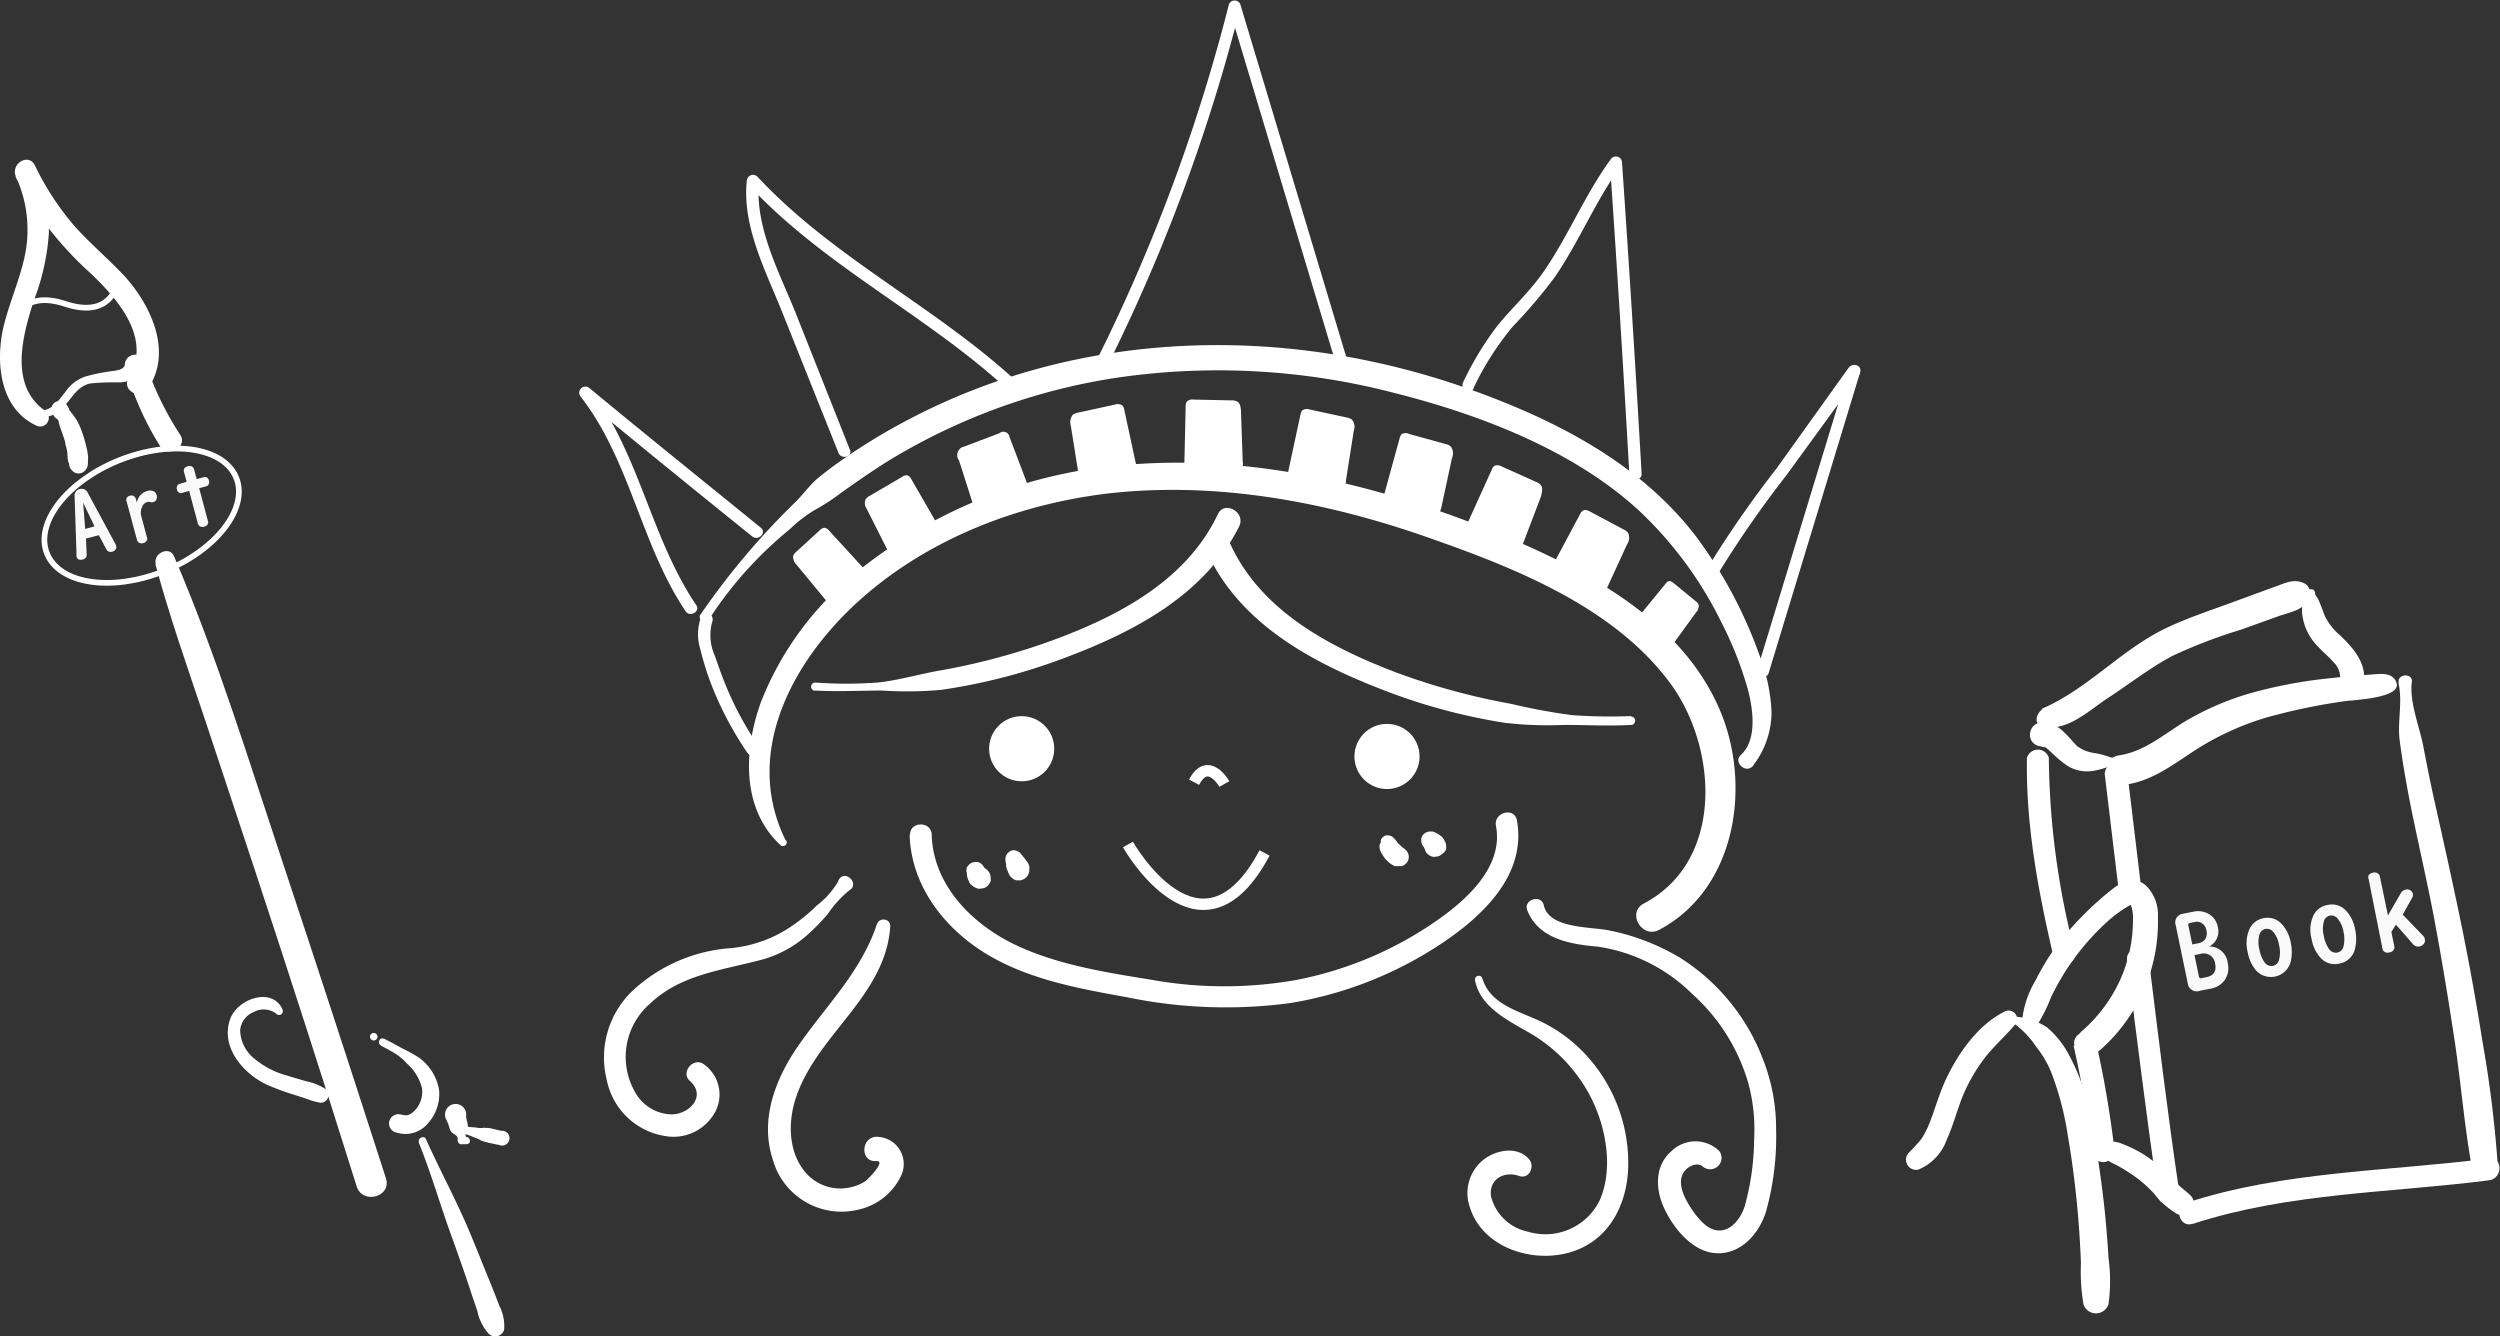 <svg xmlns="http://www.w3.org/2000/svg" viewBox="0 0 219.54 117.32"><rect x="0" y="0" width="219.54" height="117.32" fill="#333333" stroke="none"/><defs><style>.cls-1{fill:#fff;}.cls-2,.cls-3{fill:none;stroke:#fff;stroke-miterlimit:10;}.cls-3{stroke-width:0.5px;}.cls-4{fill:#f9f9f9;}</style></defs><g id="レイヤー_2" data-name="レイヤー 2"><g id="レイヤー_1-2" data-name="レイヤー 1"><g id="レイヤー_4" data-name="レイヤー 4"><circle class="cls-1" cx="121.8" cy="66.43" r="2.86"/><circle class="cls-1" cx="89.72" cy="65.75" r="2.86"/><path class="cls-1" d="M71.59,61.06c2,.11,3.93,0,5.89,0A33.18,33.18,0,0,0,82.66,61a51.48,51.48,0,0,0,11-2.87c6-2.26,12.16-5.51,15.15-11.47.63-1.24-1.27-2.33-1.86-1.09-2.77,5.86-8.82,9-14.63,11.12a58.81,58.81,0,0,1-10.11,2.67c-1.71.32-3.44.83-5.18,1a38,38,0,0,1-5.44,0,.36.36,0,0,0,0,.72Z" transform="translate(0 -0.42)"/><path class="cls-1" d="M143.27,63.3a45.33,45.33,0,0,1-5.21-.08,53,53,0,0,1-5.4-1,58.86,58.86,0,0,1-10.09-2.76c-5.78-2.21-11.81-5.37-14.52-11.25-.58-1.25-2.48-.16-1.87,1.09,2.94,6,9.08,9.29,15,11.6a51.52,51.52,0,0,0,11,3,33.11,33.11,0,0,0,5.17.18c2,0,3.92.11,5.89,0,.46,0,.47-.74,0-.72Z" transform="translate(0 -0.42)"/><path class="cls-1" d="M69,74.23c-3.83-7.74.67-15.9,6.53-21.14,6.06-5.42,14.06-8.47,22.08-9.37,9.37-1,18.8.76,27.62,3.84,7.63,2.66,16.41,6.09,21.4,12.8,4.21,5.65,4.84,15.65-2.27,19.4-1.53.8-.18,3.13,1.35,2.31,6.74-3.58,8.11-12.61,5.37-19.18-3.5-8.37-12.49-12.77-20.41-16C121,43.05,110.53,40.48,100,41.16a43,43,0,0,0-24.58,9.35A27.54,27.54,0,0,0,66.85,62c-1.52,4.16-1.81,9.37,1.67,12.62a.33.33,0,0,0,.52-.4Z" transform="translate(0 -0.42)"/><path class="cls-1" d="M154,67.58A7.71,7.71,0,0,0,155.57,63a15.66,15.66,0,0,0-1.08-5.1,39.76,39.76,0,0,0-5.61-10.45C143.74,40.79,136,37,128.2,34.3c-15.86-5.4-33.54-4.9-48.49,3a52.91,52.91,0,0,0-5.45,3.29c-.82.56-1.63,1.16-2.4,1.79S70.42,44,69.63,44.72a65.78,65.78,0,0,0-8.11,9.66c-.31.45.44.89.74.43a34.15,34.15,0,0,1,7.1-7.92,12.43,12.43,0,0,1,2.11-1.64,17.23,17.23,0,0,0,2.25-1.45c1.4-1,2.83-2,4.31-2.92a54,54,0,0,1,20.11-7.3,61.31,61.31,0,0,1,24.12,1.3c7.58,1.9,15.78,5,21.62,10.33a34,34,0,0,1,7.31,9.91,31.47,31.47,0,0,1,2.29,5.81c.46,1.73.86,4.45-.6,5.78-.74.68.54,1.78,1.13.87Z" transform="translate(0 -0.42)"/><path class="cls-1" d="M77,81.59c-1.37,4.15-4.48,7.17-6.91,10.68-2,2.9-3.39,6.46-2.22,10a6.26,6.26,0,0,0,7.4,4.4,5.47,5.47,0,0,0,3.86-3,2.39,2.39,0,0,0-2.2-3.42c-1.36.09-1.37,2.23,0,2.13,1-.07-.82,1.7-.94,1.77a4,4,0,0,1-1.6.59,4,4,0,0,1-3.43-1.12c-1.78-1.81-1.82-4.69-1-7,1.91-5.43,7.85-8.83,8.22-14.88,0-.69-1-.77-1.16-.16Z" transform="translate(0 -0.42)"/><path class="cls-1" d="M73.62,77.79a7.17,7.17,0,0,1-1.87,2.13,15.84,15.84,0,0,1-2.29,1.87,11.34,11.34,0,0,1-5.26,1.89,14.1,14.1,0,0,0-8.72,3.81,8.09,8.09,0,0,0-2.2,7.75,6.22,6.22,0,0,0,5.6,5,4.17,4.17,0,0,0,4-2.32,3.26,3.26,0,0,0-1.13-4.08c-.91-.57-2,.77-1.16,1.51,1.45,1.3,0,2.9-1.59,2.93a3.74,3.74,0,0,1-3.18-1.87,6.2,6.2,0,0,1,1.28-7.87c2.61-2.48,6.11-2.89,9.43-3.75a9.94,9.94,0,0,0,4.3-2.21,18.44,18.44,0,0,0,1.86-1.89,9.49,9.49,0,0,1,1.9-2.09c1-.6-.53-2-1-.77Z" transform="translate(0 -0.42)"/><path class="cls-1" d="M129.54,86.55c.46,2.27,2.79,3.43,4.63,4.49a13.82,13.82,0,0,1,5.66,6c1.24,2.58,1.82,6,.69,8.7a5.31,5.31,0,0,1-6.35,2.84,4.22,4.22,0,0,1-3.23-3.08c-.23-1.55,1.17-2.27,2.47-1.81.89.31,1.41-.87.86-1.48-1-1.15-2.81-.83-3.93,0a3.74,3.74,0,0,0-1.29,4.14c1,3.38,4.91,4.83,8.14,4.21,3.66-.7,5.57-3.8,5.78-7.34a14,14,0,0,0-3.34-9.76,13.12,13.12,0,0,0-4.81-3.56c-1.8-.79-4-1.43-4.64-3.55a.33.33,0,0,0-.64.18Z" transform="translate(0 -0.42)"/><path class="cls-1" d="M134.11,80.34c1,2.55,3.8,3,6.2,3.21a14.87,14.87,0,0,1,8.3,4.16,16.8,16.8,0,0,1,4.94,7.9,15.81,15.81,0,0,1,.49,4.89,22.66,22.66,0,0,1-.83,5.86c-.36,1.1-1.3,2.38-2.61,2.07-.93-.22-1.73-1.33-2.21-2.09s-1.06-1.91-.62-2.83c.29-.6,1.26-1.14,1.81-.61a1,1,0,0,0,1.4-1.4,3,3,0,0,0-4.19,0c-1.55,1.34-1.42,3.46-.58,5.17s2.44,3.67,4.47,3.8c2.18.13,3.77-1.69,4.39-3.6a24.55,24.55,0,0,0,.9-7.29,16.51,16.51,0,0,0-1.15-6.13,18.14,18.14,0,0,0-7.28-8.92,19.63,19.63,0,0,0-6.16-2.39c-1.66-.36-5.33-.13-5.81-2.22-.22-1-1.8-.5-1.46.41Z" transform="translate(0 -0.42)"/><path class="cls-1" d="M13.64,49.94c1.24,4.61,2.84,9.14,4.36,13.67s3,9.09,4.52,13.64q4.5,13.64,8.8,27.35c.51,1.63,3.1.93,2.57-.71q-4.44-13.8-9-27.54c-3-9-5.84-18.31-9.61-27.09-.39-.93-1.85-.26-1.6.68Z" transform="translate(0 -0.42)"/><path class="cls-1" d="M4.72,36.93a1,1,0,0,0,.75.44L5,37.07c0,.07.07.15.1.23l.06.15q0-.09,0,.06c.06.22.12.44.2.65.13.37.27.74.37,1.12,0,.19.09.38.13.58l.06.33c0-.15,0,.08,0,.11A3.54,3.54,0,0,0,6,41c.1.23.12.28.07.15s0-.06,0,0a.83.83,0,0,0,.29.62.76.76,0,0,0,1.08,0,.92.92,0,0,0,.28-.62c0-.12,0-.22,0-.34l-.12.42a1.44,1.44,0,0,0,.09-1c0-.2-.07-.39-.11-.58a9.9,9.9,0,0,0-.34-1.18,6.6,6.6,0,0,0-.52-1.19,9.29,9.29,0,0,0-.77-1l.16.59A1.08,1.08,0,0,0,5.87,36a.73.73,0,0,0-1.08-.21.74.74,0,0,0-.07,1.1Z" transform="translate(0 -0.42)"/><path class="cls-1" d="M2.91,36.81a2.14,2.14,0,0,0,2.56-.55c.81-.78,1.23-1.86,2.41-2.16A21.39,21.39,0,0,1,10.54,34a2.78,2.78,0,0,0,2.15-1.17L11,32.66a26.25,26.25,0,0,0,3.05,6.92c.68,1.14,2.5.05,1.76-1a27.51,27.51,0,0,1-3.07-6.37.91.91,0,0,0-1.78.24c-.06.5-1,.53-1.33.59a15.2,15.2,0,0,0-2.11.44,3.41,3.41,0,0,0-1.75,1.31c-.56.72-1.48,2.12-2.57,1.48a.33.33,0,0,0-.33.57Z" transform="translate(0 -0.42)"/><path class="cls-1" d="M4,36.52c-3.26-2.24-2-6.73-1-9.78a20.31,20.31,0,0,0,1.29-5.8,13.63,13.63,0,0,0-1.27-6l-1.66,1A30.46,30.46,0,0,0,8,24.46c2.39,2.29,5.37,5.69,3.3,9.14-.65,1.07,1,2,1.66,1,2.25-3.25.3-7.35-2-9.91C9.52,23.16,8,21.88,6.61,20.35a24.3,24.3,0,0,1-3.55-5.41c-.55-1.12-2.16-.14-1.66,1a11.17,11.17,0,0,1,.8,6.84C1.76,24.94.81,27,.3,29.15c-.71,3.1-.33,7.24,3,8.69A.76.76,0,0,0,4,36.52Z" transform="translate(0 -0.42)"/><path class="cls-1" d="M24.81,89.05c-.95-2-3.88-.9-4.55.74-1,2.49,1.07,4.92,3.23,5.91a23.05,23.05,0,0,0,2.28.84l1.15.37a5.48,5.48,0,0,0,1.26.35.69.69,0,0,0,.48-1.16,4.86,4.86,0,0,0-1.74-.72c-.57-.17-1.15-.33-1.72-.51a7.44,7.44,0,0,1-2.87-1.49,3.31,3.31,0,0,1-1.24-2.46,1.88,1.88,0,0,1,1.18-1.62,1.8,1.8,0,0,1,2,.15.33.33,0,0,0,.52-.4Z" transform="translate(0 -0.42)"/><path class="cls-1" d="M32.82,91.79a.33.33,0,0,0,0-.66.33.33,0,0,0,0,.66Z" transform="translate(0 -0.42)"/><path class="cls-1" d="M33.48,92.26c.41.21.81.43,1.21.67a4.72,4.72,0,0,1,1.05.89A4.22,4.22,0,0,1,37.06,96a2.38,2.38,0,0,1-.5,1.78,2.71,2.71,0,0,1-.34.35c.1-.09-.07.05-.1.07l-.18.1-.2.06c-.16,0,.09,0-.09,0s-.24,0-.09,0l-.34-.06a.83.83,0,0,0-1,.48.82.82,0,0,0,.34,1,2.57,2.57,0,0,0,3-.69,3.85,3.85,0,0,0,1-2.94,4.39,4.39,0,0,0-1.78-2.86,13.25,13.25,0,0,0-1.47-.81c-.5-.28-1-.56-1.51-.81s-.71.37-.33.57Z" transform="translate(0 -0.42)"/><path class="cls-1" d="M40.83,100a4.88,4.88,0,0,1,.64.23l.66.26-.2-.19a.71.71,0,0,0,.38.3l.24.08.43.11.43.09.25.06.12,0c-.05,0-.05,0,0,0a.65.65,0,1,0,.33-1.22H44c.06,0,0,0,0,0l-.25-.06-.43-.1a3,3,0,0,0-.43-.09l-.25,0a.7.7,0,0,0-.49.08l.27-.07c-.23,0-.47,0-.71-.06a5.2,5.2,0,0,1-.68-.06.33.33,0,1,0-.18.64Z" transform="translate(0 -0.42)"/><path class="cls-1" d="M40.51,100.9l.46,0a.31.31,0,0,0,.22-.09.23.23,0,0,0,.07-.1.28.28,0,0,0,0-.13.34.34,0,0,0-.1-.23.36.36,0,0,0-.22-.09l-.46,0a.37.37,0,0,0-.22.1.17.17,0,0,0-.07.1.27.27,0,0,0,0,.12.33.33,0,0,0,.1.23.32.32,0,0,0,.22.1Z" transform="translate(0 -0.42)"/><path class="cls-1" d="M40.91,100.46c0-.21,0-.35-.07-.55l-.12.29a.72.72,0,0,0,.22-.43,1,1,0,0,0,0-.25l-.18.44.09-.07a.84.84,0,0,0,.21-.8l-.12-.52V99a1.3,1.3,0,0,0,0-.44,2.11,2.11,0,0,1,0-.26.93.93,0,1,0-1.73.47,2.44,2.44,0,0,1,.1.24,1.56,1.56,0,0,0,.23.36L39.33,99l.15.51a.82.82,0,0,0,.57.57l.11,0-.37-.28a2.25,2.25,0,0,0,.12.21.81.81,0,0,0,.41.26l-.25-.19c.08.18.13.32.21.52a.33.33,0,0,0,.4.23.34.34,0,0,0,.23-.41Z" transform="translate(0 -0.42)"/><path class="cls-1" d="M36.74,100.67c1.14,2.81,1.95,5.7,3,8.55.5,1.4,1,2.8,1.47,4.22.23.71.47,1.41.71,2.11a4.24,4.24,0,0,0,1,2,.82.82,0,0,0,1.35-.35,3.88,3.88,0,0,0-.43-2.13c-.28-.76-.58-1.5-.88-2.24-.57-1.38-1.11-2.77-1.69-4.15-1.17-2.8-2.63-5.47-3.87-8.24-.15-.33-.74-.09-.6.26Z" transform="translate(0 -0.42)"/><path class="cls-1" d="M176.91,90.33a8.06,8.06,0,0,1,1.89,2,8.91,8.91,0,0,1,1.39,2.41,26.58,26.58,0,0,1,1.41,5.48c.42,2.44.72,4.9.92,7.37.1,1.25.17,2.5.22,3.75a17.3,17.3,0,0,0,.22,3.6,1.15,1.15,0,0,0,2.2,0,14.92,14.92,0,0,0,0-4.06c-.08-1.41-.2-2.82-.34-4.22-.3-2.75-.7-5.5-1.25-8.21a18,18,0,0,0-2-5.61,8.09,8.09,0,0,0-1.82-2.21,5.84,5.84,0,0,0-2.64-.92.36.36,0,0,0-.27.65Z" transform="translate(0 -0.42)"/><path class="cls-1" d="M176,89.27c-2.38,1.2-4.16,3.8-5.23,6.18-.5,1.13-.84,2.32-1.28,3.47a7.83,7.83,0,0,1-.77,1.53,15.91,15.91,0,0,1-1.11,1.21.89.89,0,0,0,.85,1.47,4.44,4.44,0,0,0,2.5-2.64c.51-1.12.83-2.31,1.26-3.46a14.89,14.89,0,0,1,1.93-3.52c.82-1.11,1.85-2,2.76-3.06a.75.75,0,0,0-.91-1.18Z" transform="translate(0 -0.42)"/><path class="cls-2" d="M99.05,74.58s6.38,11.3,12,.74" transform="translate(0 -0.42)"/><path class="cls-2" d="M107.52,69.27s-1.42-2.51-2.66-.16" transform="translate(0 -0.42)"/><path class="cls-1" d="M178.94,90.36A13.57,13.57,0,0,0,180.11,88a22.2,22.2,0,0,1,1.36-2.43,21.58,21.58,0,0,1,3.43-4.07,11,11,0,0,1,2.1-1.56c.24-.13.13,0,.09-.08a1.15,1.15,0,0,1,.1.23,3.44,3.44,0,0,1,.12,1.15,12.87,12.87,0,0,1-1,4.94,13.18,13.18,0,0,1-3.49,4.79c-1.12,1,.52,2.61,1.63,1.64a15,15,0,0,0,5.05-11.67,3.59,3.59,0,0,0-1.09-2.79c-1.05-.83-2.15-.28-3.05.46a28.07,28.07,0,0,0-4.65,4.72,20.44,20.44,0,0,0-1.94,3.16A8.4,8.4,0,0,0,177.58,90a.74.74,0,0,0,1.36.37Z" transform="translate(0 -0.42)"/><path class="cls-1" d="M79.88,73.71c.11,4.11,2.58,7.63,5.88,9.92C89.62,86.31,94.43,87.18,99,88a42.65,42.65,0,0,0,14.34.5,33.88,33.88,0,0,0,12.77-4.91c3.77-2.42,8-6.16,7.1-11.13-.23-1.21-2.07-.7-1.84.5.76,4-3.42,7.21-6.4,9.1a32.29,32.29,0,0,1-11.1,4.41,36.07,36.07,0,0,1-12.69,0c-4-.65-8.33-1.31-12.06-3.1s-7.17-5.2-7.3-9.63c0-1.22-1.94-1.23-1.9,0Z" transform="translate(0 -0.42)"/><path class="cls-1" d="M104,41.38l.12-5.27a.69.69,0,0,1,.1-.42.72.72,0,0,1,.61-.18l3.3.07a1,1,0,0,1,.51.1c.29.17.33.57.34.91l.15,4.37a1.06,1.06,0,0,1-.26.91,1,1,0,0,1-.81.1,29.55,29.55,0,0,0-3.75-.27" transform="translate(0 -0.42)"/><path class="cls-1" d="M113.09,42l1.11-5.16a.77.77,0,0,1,.17-.39.75.75,0,0,1,.64-.07l3.23.7a1,1,0,0,1,.48.19,1,1,0,0,1,.16,1l-.68,4.32a1,1,0,0,1-.43.85,1.07,1.07,0,0,1-.82-.06,26.6,26.6,0,0,0-3.63-1" transform="translate(0 -0.42)"/><path class="cls-1" d="M99.84,41.56l-1.11-5.15a.7.7,0,0,0-.18-.39.74.74,0,0,0-.64-.07l-3.22.7a1.13,1.13,0,0,0-.48.19,1.07,1.07,0,0,0-.17,1l.69,4.32a1,1,0,0,0,.43.85,1.09,1.09,0,0,0,.81-.06,27,27,0,0,1,3.63-1" transform="translate(0 -0.42)"/><path class="cls-1" d="M121.51,44l1.4-5.09a.74.74,0,0,1,.2-.38.72.72,0,0,1,.64,0l3.18.88a1,1,0,0,1,.47.22,1,1,0,0,1,.11,1l-.92,4.28c-.07.32-.18.69-.48.82a1.1,1.1,0,0,1-.81-.1,27.12,27.12,0,0,0-3.57-1.18" transform="translate(0 -0.42)"/><path class="cls-1" d="M90.52,43.72l-1.87-4.93a.54.54,0,0,0-.88-.33l-3.08,1.17a.77.77,0,0,0-.47,1.23L85.54,45c.1.31.24.67.55.77a1.06,1.06,0,0,0,.8-.18,27.1,27.1,0,0,1,3.45-1.51" transform="translate(0 -0.42)"/><path class="cls-1" d="M128.82,46.48,131,41.67a.65.65,0,0,1,.25-.35.74.74,0,0,1,.64.07l3,1.35a1,1,0,0,1,.43.29c.2.27.08.65,0,1l-1.56,4.09c-.12.3-.28.65-.6.73a1.12,1.12,0,0,1-.79-.22A26.27,26.27,0,0,0,129,46.89" transform="translate(0 -0.42)"/><path class="cls-1" d="M82.26,46.37,80,42.45a.51.51,0,0,0-.26-.26c-.18-.08-.4,0-.59.15l-2.74,1.6a1.12,1.12,0,0,0-.39.32.85.85,0,0,0,.09.84l1.69,3.36c.13.26.3.54.6.57a1.19,1.19,0,0,0,.73-.31,27.71,27.71,0,0,1,3-2" transform="translate(0 -0.42)"/><path class="cls-1" d="M136.27,50.23l2.48-4.65a.7.7,0,0,1,.28-.33c.19-.1.43,0,.63.11l2.91,1.55a1,1,0,0,1,.41.32,1.06,1.06,0,0,1-.1,1l-1.84,4c-.14.3-.32.63-.64.69a1.08,1.08,0,0,1-.78-.28,27.43,27.43,0,0,0-3.22-1.93" transform="translate(0 -0.42)"/><path class="cls-1" d="M76,50.5,72.79,47a.68.68,0,0,0-.31-.22c-.19-.05-.36.09-.5.21l-2.06,1.89a.92.92,0,0,0-.27.35,1,1,0,0,0,.32.81l2.48,3c.18.23.42.48.7.47a.91.91,0,0,0,.58-.39A20.89,20.89,0,0,1,76,50.88" transform="translate(0 -0.42)"/><path class="cls-1" d="M143.76,54.74l2.52-3.08a.5.5,0,0,1,.25-.2c.16-.05.32.07.45.17l1.92,1.58a.8.8,0,0,1,.26.29.79.79,0,0,1-.22.7L147,56.87c-.15.2-.33.42-.58.42a.83.83,0,0,1-.53-.32,20.94,20.94,0,0,0-2.1-1.9" transform="translate(0 -0.42)"/><path class="cls-1" d="M61.61,54.5a4.34,4.34,0,0,0-.11,2.93,25.28,25.28,0,0,0,1,3.19,29.92,29.92,0,0,0,3.12,5.89c.41.61,1.4,0,1-.57a27.78,27.78,0,0,1-2.85-5.25c-.37-.88-.68-1.78-1-2.69a4.4,4.4,0,0,1-.24-2.92c.3-.67-.68-1.25-1-.58Z" transform="translate(0 -0.42)"/><path class="cls-1" d="M121.19,74.48a1,1,0,0,0,0,.58,4.49,4.49,0,0,0,.26.54l-.08-.2v0l0-.22a.86.86,0,0,0,.12.44,1.06,1.06,0,0,0,.16.21l.07.09.18.17a1.82,1.82,0,0,0,.35.27l.11.06.14.06.12,0,.25,0,.22,0,.2-.08.17-.14a.56.56,0,0,0,.18-.27.37.37,0,0,0,.06-.21.41.41,0,0,0,0-.22.43.43,0,0,0-.06-.22.68.68,0,0,0-.18-.27,1.08,1.08,0,0,0-.2-.16l0,0,.17.13-.41-.31.17.13-.19-.17-.08-.08a.87.87,0,0,0-.66-.3l.42.12h0l.17.13-.16-.18.13.17c-.08-.1-.14-.21-.22-.31a3,3,0,0,0-.24-.26l-.13-.11-.16-.06a.66.66,0,0,0-.44,0,.62.62,0,0,0-.27.21.38.38,0,0,0-.09.15.43.43,0,0,0,0,.25Z" transform="translate(0 -0.42)"/><path class="cls-1" d="M124.93,74.71a1.37,1.37,0,0,1,.17.17l-.13-.17a1.17,1.17,0,0,1,.15.27l-.09-.22a1.53,1.53,0,0,0,.11.27l0,.06a.67.67,0,0,1,.06.12.67.67,0,0,0,.24.26.76.76,0,0,0,.32.17.67.67,0,0,0,.37,0,.63.63,0,0,0,.35-.11l.19-.14A1.06,1.06,0,0,0,127,75l0-.25a.85.85,0,0,0-.13-.47,1.74,1.74,0,0,0-.1-.19h0l-.14-.18,0,0s0,0,0,0l-.26-.2a2.41,2.41,0,0,0-.56-.27l-.21,0a.58.58,0,0,0-.32.07.4.4,0,0,0-.18.1.78.78,0,0,0-.21.23l-.08.19,0,.22a.64.64,0,0,0,.07.31.65.65,0,0,0,.17.26Z" transform="translate(0 -0.42)"/><path class="cls-1" d="M85.38,76.84c0,.08,0,0,0,0v.08s0,.08,0,0,0,0,0,0l0,0-.47-.27a.87.87,0,0,0,0,.28l0,.23v.05l0-.22c0,.2,0,.4.08.6s.05.12.08.19a.76.76,0,0,0,.21.33l0,0a1.47,1.47,0,0,0,.55.33.7.7,0,0,0,.38,0,.66.66,0,0,0,.36-.11.67.67,0,0,0,.26-.24.7.7,0,0,0,.17-.33l0-.25a1,1,0,0,0-.13-.48l-.15-.19a1,1,0,0,0-.42-.25h0l.22.09-.07,0,.19.15s-.06-.07-.1-.1a.52.52,0,0,1-.1-.11l.15.19-.11-.15c-.07-.11-.15-.21-.23-.32a.82.82,0,0,0-.36-.21.74.74,0,0,0-.33,0,.71.71,0,0,0-.31.1,1.07,1.07,0,0,0-.3.3,0,0,0,0,1,0,0h0l-.06.08a.33.33,0,0,0,0,.12.49.49,0,0,0,0,.31.27.27,0,0,0,.47-.27Z" transform="translate(0 -0.42)"/><path class="cls-1" d="M88.35,75.61v0l.18-.31a.8.8,0,0,0-.24.63,2,2,0,0,0,.06.35l0-.21,0,.21v.1a1.86,1.86,0,0,0,.06.34l.09.21a2.22,2.22,0,0,0,.13.31,1.09,1.09,0,0,0,.21.26l.19.14.21.09.24,0a.6.6,0,0,0,.35-.08.43.43,0,0,0,.2-.11.49.49,0,0,0,.16-.16.47.47,0,0,0,.12-.2.72.72,0,0,0,.08-.35v-.06a.34.34,0,0,0,0-.14.58.58,0,0,0,0-.14,1.69,1.69,0,0,0-.13-.31L90.12,76a1.7,1.7,0,0,0-.26-.34l-.15-.17.13.16a1.86,1.86,0,0,0-.21-.28.78.78,0,0,0-.62-.27l.19,0h0a.5.5,0,0,0-.27,0,.41.41,0,0,0-.24.08l-.14.1a.66.66,0,0,0-.17.29Z" transform="translate(0 -0.42)"/><path class="cls-1" d="M97.22,32.6a156.51,156.51,0,0,0,11.7-31.52h-1l9.31,31a.54.54,0,0,0,1-.29L108.92.8a.54.54,0,0,0-1,0A155.29,155.29,0,0,1,96.3,32.06c-.31.62.62,1.16.92.54Z" transform="translate(0 -0.42)"/><path class="cls-1" d="M129.39,34.52a25.55,25.55,0,0,1,3.45-5.42,45.63,45.63,0,0,0,3.67-4.31c2.17-3.15,3.6-6.74,5.86-9.83l-1-.27q.94,13.65,1.71,27.33c0,.69,1.11.69,1.08,0q-.78-13.67-1.72-27.33a.54.54,0,0,0-1-.27c-2.26,3.09-3.69,6.67-5.86,9.82-1.2,1.75-2.76,3.16-4.09,4.79a27.81,27.81,0,0,0-3,4.95c-.31.61.61,1.15.93.54Z" transform="translate(0 -0.42)"/><path class="cls-1" d="M150.9,50.76a94.18,94.18,0,0,1,6-8.64l6.46-8.88-1-.41-8.07,26.49a.54.54,0,0,0,1,.29l8.06-26.5c.19-.61-.64-.87-1-.41L156,41.57a94.87,94.87,0,0,0-6,8.64.54.54,0,0,0,.92.55Z" transform="translate(0 -0.42)"/><path class="cls-1" d="M89.1,33.76C82,27.26,73.08,23,66.5,15.92a.55.55,0,0,0-.92.38c-.42,4,1.67,7.92,3.12,11.56l4.93,12.32c.25.64,1.29.36,1-.28L69.91,28c-1.46-3.66-3.67-7.66-3.25-11.72l-.92.38c6.59,7.1,15.5,11.34,22.6,17.84.51.47,1.27-.29.76-.76Z" transform="translate(0 -0.42)"/><path class="cls-1" d="M66.82,46.77c-5-4.07-10.08-8.15-15.07-12.28a.54.54,0,0,0-.76.76c4.36,5.6,5.28,13,9.22,18.85.39.57,1.32,0,.93-.54-4-5.93-5-13.38-9.39-19.07l-.76.76c5,4.13,10,8.2,15.07,12.28.53.43,1.29-.33.76-.76Z" transform="translate(0 -0.42)"/><path class="cls-1" d="M192.58,107.89c8.43-2.74,17.33-2.71,26-3.82,1.21-.15,1.23-2.07,0-1.92-8.87,1.14-18,1.1-26.55,3.89-1.16.38-.66,2.23.51,1.85Z" transform="translate(0 -0.42)"/><path class="cls-1" d="M186.79,84.72c.85,6.91,1.73,13.82,2.71,20.71.17,1.22,2,.7,1.85-.51-1-6.72-1.81-13.46-2.64-20.2-.15-1.21-2.07-1.22-1.92,0Z" transform="translate(0 -0.42)"/><path class="cls-1" d="M184.83,68.41c.42,3.47.83,6.93,1.25,10.39a1,1,0,0,0,1,1,1,1,0,0,0,1-1c-.42-3.46-.83-6.92-1.25-10.39a1,1,0,0,0-1-1,1,1,0,0,0-1,1Z" transform="translate(0 -0.42)"/><path class="cls-1" d="M210.39,60.22c-.43-.8-1.42-.61-2.2-.56q-1.69.11-3.39.3A41.86,41.86,0,0,0,198,61.19a24.61,24.61,0,0,0-6.1,2.57c-1.89,1.15-3.59,2.67-5.85,3-1.67.25-1,2.8.7,2.55,2.22-.34,4-1.68,5.82-2.88a24.48,24.48,0,0,1,6.46-3A52.55,52.55,0,0,1,205.88,62c.67-.11,5.32-.26,4.51-1.75Z" transform="translate(0 -0.42)"/><path class="cls-1" d="M210.63,60.44c.37,1.62-.11,3.39.1,5s.5,3.32.82,5c.69,3.56,1.54,7.09,2.21,10.65s1.25,7.11,1.79,10.68.84,7.34,1.49,11c.23,1.29,2.34,1,2.28-.31A101.58,101.58,0,0,0,218,91.88q-.84-5.34-1.93-10.64c-.72-3.47-1.49-6.94-2.27-10.41-.36-1.62-.69-3.26-1-4.9s-1.24-3.87-1-5.64c.1-.78-1.35-.75-1.15.15Z" transform="translate(0 -0.42)"/><path class="cls-1" d="M186.36,67.16c-.37-.13-.75-.14-1.12-.27a6.76,6.76,0,0,0-1.09-.3,6,6,0,0,1-1-.23,3.29,3.29,0,0,1-.42-.21l-.18-.12-.05,0c-.43-.4-.78-.89-1.22-1.28a2.81,2.81,0,0,0-2-.89,1.06,1.06,0,0,0-1,.91,1,1,0,0,0,.76,1.16l.41.09s.24.09.1,0,.09,0,.1.06l.14.09c.22.13-.08-.09,0,0l.33.3a10.43,10.43,0,0,0,1.49,1.24,3.34,3.34,0,0,0,2.34.38,7,7,0,0,0,1.11-.3,1.73,1.73,0,0,1,.51-.12,2.88,2.88,0,0,1,.65.13c.41.12.57-.5.17-.64Z" transform="translate(0 -0.42)"/><path class="cls-1" d="M180.8,62.23a6.61,6.61,0,0,0-1,.63l.67.17,0-.05c-.71-1.53-2.79,1.13-.75,1.32s3.86-1.59,5.37-2.57c1.88-1.23,3.68-2.64,5.66-3.7a45.23,45.23,0,0,1,6.09-2.33l3.22-1.16c1-.35,2.26-.53,2.7-1.55a1,1,0,0,0-.34-1.31c-1-.53-1.83,0-2.83.33l-3.22,1.18c-2.06.77-4.19,1.45-6.18,2.4-3.91,1.88-6.92,5.39-10.91,7.08l1.28.52,0,0-.34.6a7.43,7.43,0,0,0,1.14-.23.7.7,0,1,0-.55-1.29Z" transform="translate(0 -0.42)"/><path class="cls-1" d="M202.59,52.44c0,.19-.1.25-.2.42a1.45,1.45,0,0,0-.16.51,3.07,3.07,0,0,0,0,1.35A4.8,4.8,0,0,0,203.37,57c.48.56,1.06,1,1.55,1.57a1.87,1.87,0,0,1,.57,1.59,1,1,0,0,0,2,.55c.52-1.86-.77-3.33-2-4.5a5.34,5.34,0,0,1-1.32-1.67c-.15-.36-.26-.73-.42-1.08a4.46,4.46,0,0,0-.22-.5c-.11-.2-.23-.24-.23-.47a.33.33,0,0,0-.66,0Z" transform="translate(0 -0.42)"/><path class="cls-1" d="M182.09,92.24a87.28,87.28,0,0,1,1.6,9.23,1,1,0,0,0,1,1,1,1,0,0,0,1-1,91.74,91.74,0,0,0-1.67-9.74c-.27-1.2-2.12-.69-1.85.51Z" transform="translate(0 -0.42)"/><path class="cls-1" d="M178,66.93c-.12,5.93,1,11.79,2.34,17.55.27,1.2,2.12.69,1.85-.51a69.7,69.7,0,0,1-2.27-17,1,1,0,0,0-1.92,0Z" transform="translate(0 -0.42)"/><path class="cls-1" d="M183.88,101.37a1.57,1.57,0,0,1,.51.23,4.54,4.54,0,0,1,.33.41,3.47,3.47,0,0,0,1,.65,15.44,15.44,0,0,1,1.9,1.18,11.4,11.4,0,0,1,1.52,1.37,7.11,7.11,0,0,0,1.88,1.71,1,1,0,0,0,1.24-1.61c-.3-.3-.62-.51-.93-.81l-.81-.85a13.5,13.5,0,0,0-1.92-1.62,10.37,10.37,0,0,0-2.14-1.12,2.62,2.62,0,0,0-1.17-.25c-.21,0-.39.11-.59.14a2.25,2.25,0,0,1-.63-.06.33.33,0,0,0-.18.63Z" transform="translate(0 -0.42)"/><ellipse class="cls-3" cx="12.44" cy="45.7" rx="8.95" ry="5.25" transform="translate(-16.05 7.45) rotate(-21.75)"/><path class="cls-3" d="M1.24,28.8s.54-3,4.5-1.69,4.51-1.68,4.51-1.68" transform="translate(0 -0.42)"/><path class="cls-4" d="M194,83.54A1.61,1.61,0,0,1,195.63,85a1.84,1.84,0,0,1-.32,1.56,1.93,1.93,0,0,1-1.18.68l-.93.18a.79.79,0,0,1-1.08-.65l-1.06-5.11a.76.76,0,0,1,.67-1l.83-.17a1.93,1.93,0,0,1,1.39.18,1.66,1.66,0,0,1,.81,1.16A1.49,1.49,0,0,1,194,83.54Zm-1.48-.18.53-.11a.89.89,0,0,0,.55-.29.94.94,0,0,0,.16-.83.89.89,0,0,0-.45-.67.83.83,0,0,0-.59-.07l-.41.08a.17.17,0,0,0-.14.22Zm.19.93.39,1.88a.18.18,0,0,0,.23.15l.46-.1c.63-.13.87-.53.73-1.2a1,1,0,0,0-1.25-.84Z" transform="translate(0 -0.42)"/><path class="cls-4" d="M198.74,81.06a1.67,1.67,0,0,1,1.56.43,3.19,3.19,0,0,1,.87,1.74,3.76,3.76,0,0,1,0,1.6,1.79,1.79,0,0,1-3,.87,3.38,3.38,0,0,1-.79-1.68,3.17,3.17,0,0,1,.15-2A1.69,1.69,0,0,1,198.74,81.06Zm.19.94a.69.69,0,0,0-.52.52,2.45,2.45,0,0,0,0,1.27,2.83,2.83,0,0,0,.43,1.1.73.73,0,0,0,.76.35.71.71,0,0,0,.54-.55,2.56,2.56,0,0,0,0-1.26,2.32,2.32,0,0,0-.53-1.19A.69.69,0,0,0,198.93,82Z" transform="translate(0 -0.42)"/><path class="cls-4" d="M204.4,79.89a1.67,1.67,0,0,1,1.56.44,3.15,3.15,0,0,1,.86,1.73,3.67,3.67,0,0,1,0,1.61,1.7,1.7,0,0,1-1.4,1.37,1.68,1.68,0,0,1-1.64-.51,3.3,3.3,0,0,1-.79-1.68,3,3,0,0,1,.15-2A1.66,1.66,0,0,1,204.4,79.89Zm.18.94a.68.68,0,0,0-.51.52,2.45,2.45,0,0,0,0,1.27,2.83,2.83,0,0,0,.43,1.1.73.73,0,0,0,.76.35.71.71,0,0,0,.54-.55,2.83,2.83,0,0,0,0-1.26,2.45,2.45,0,0,0-.53-1.19A.71.71,0,0,0,204.58,80.83Z" transform="translate(0 -0.42)"/><path class="cls-4" d="M210,82.26l.26,1.26a.44.44,0,0,1-.05.3.53.53,0,0,1-.39.24.5.5,0,0,1-.51-.13.34.34,0,0,1-.09-.2L208,77.6a.42.42,0,0,1,0-.31.53.53,0,0,1,.38-.23.48.48,0,0,1,.51.13.44.44,0,0,1,.1.19l.71,3.43,1.12-1.94a.65.65,0,0,1,.4-.32.51.51,0,0,1,.34,0,.52.52,0,0,1,.33.37.46.46,0,0,1-.08.36L211,80.74l1.79,1.86a.51.51,0,0,1,.15.28.5.5,0,0,1-.15.49.62.62,0,0,1-.3.16.57.57,0,0,1-.57-.18l-1.52-1.73Z" transform="translate(0 -0.42)"/><path class="cls-4" d="M7.55,47.71l.06,1.36a.42.42,0,0,1-.34.48.55.55,0,0,1-.36,0,.38.38,0,0,1-.19-.25.55.55,0,0,1,0-.18L6.55,44A.57.57,0,0,1,7,43.37a.58.58,0,0,1,.71.33l2.43,4.5a.38.38,0,0,1,.06.16.35.35,0,0,1-.16.42.66.66,0,0,1-.19.09.43.43,0,0,1-.53-.25l-.64-1.2ZM7.3,44.56l.18,2.31.82-.23Z" transform="translate(0 -0.42)"/><path class="cls-4" d="M12.37,45.6l.53,2a.34.34,0,0,1,0,.28.5.5,0,0,1-.31.23.45.45,0,0,1-.47-.1.39.39,0,0,1-.09-.17l-.91-3.38a.39.39,0,0,1,0-.3.45.45,0,0,1,.29-.21.4.4,0,0,1,.43.11.56.56,0,0,1,.09.17l.09.33a1.25,1.25,0,0,1,.84-1,.81.81,0,0,1,.64,0,.55.55,0,0,1,.25.33.5.5,0,0,1,0,.34.39.39,0,0,1-.29.28.38.38,0,0,1-.26,0,.48.48,0,0,0-.29,0,.71.71,0,0,0-.43.42A1.35,1.35,0,0,0,12.37,45.6Z" transform="translate(0 -0.42)"/><path class="cls-4" d="M16.39,42.73l-.23-.86a.39.39,0,0,1,0-.26.49.49,0,0,1,.33-.25.44.44,0,0,1,.46.1.39.39,0,0,1,.09.17l.23.86.61-.16a.36.36,0,0,1,.25,0,.42.42,0,0,1,.22.3.4.4,0,0,1-.08.4.32.32,0,0,1-.17.1l-.61.16.77,2.88a.36.36,0,0,1,0,.25.49.49,0,0,1-.33.25.44.44,0,0,1-.45-.09.37.37,0,0,1-.1-.17l-.77-2.88-.6.17a.36.36,0,0,1-.25,0,.42.42,0,0,1-.22-.29.44.44,0,0,1,.08-.41.35.35,0,0,1,.17-.09Z" transform="translate(0 -0.42)"/></g></g></g></svg>
